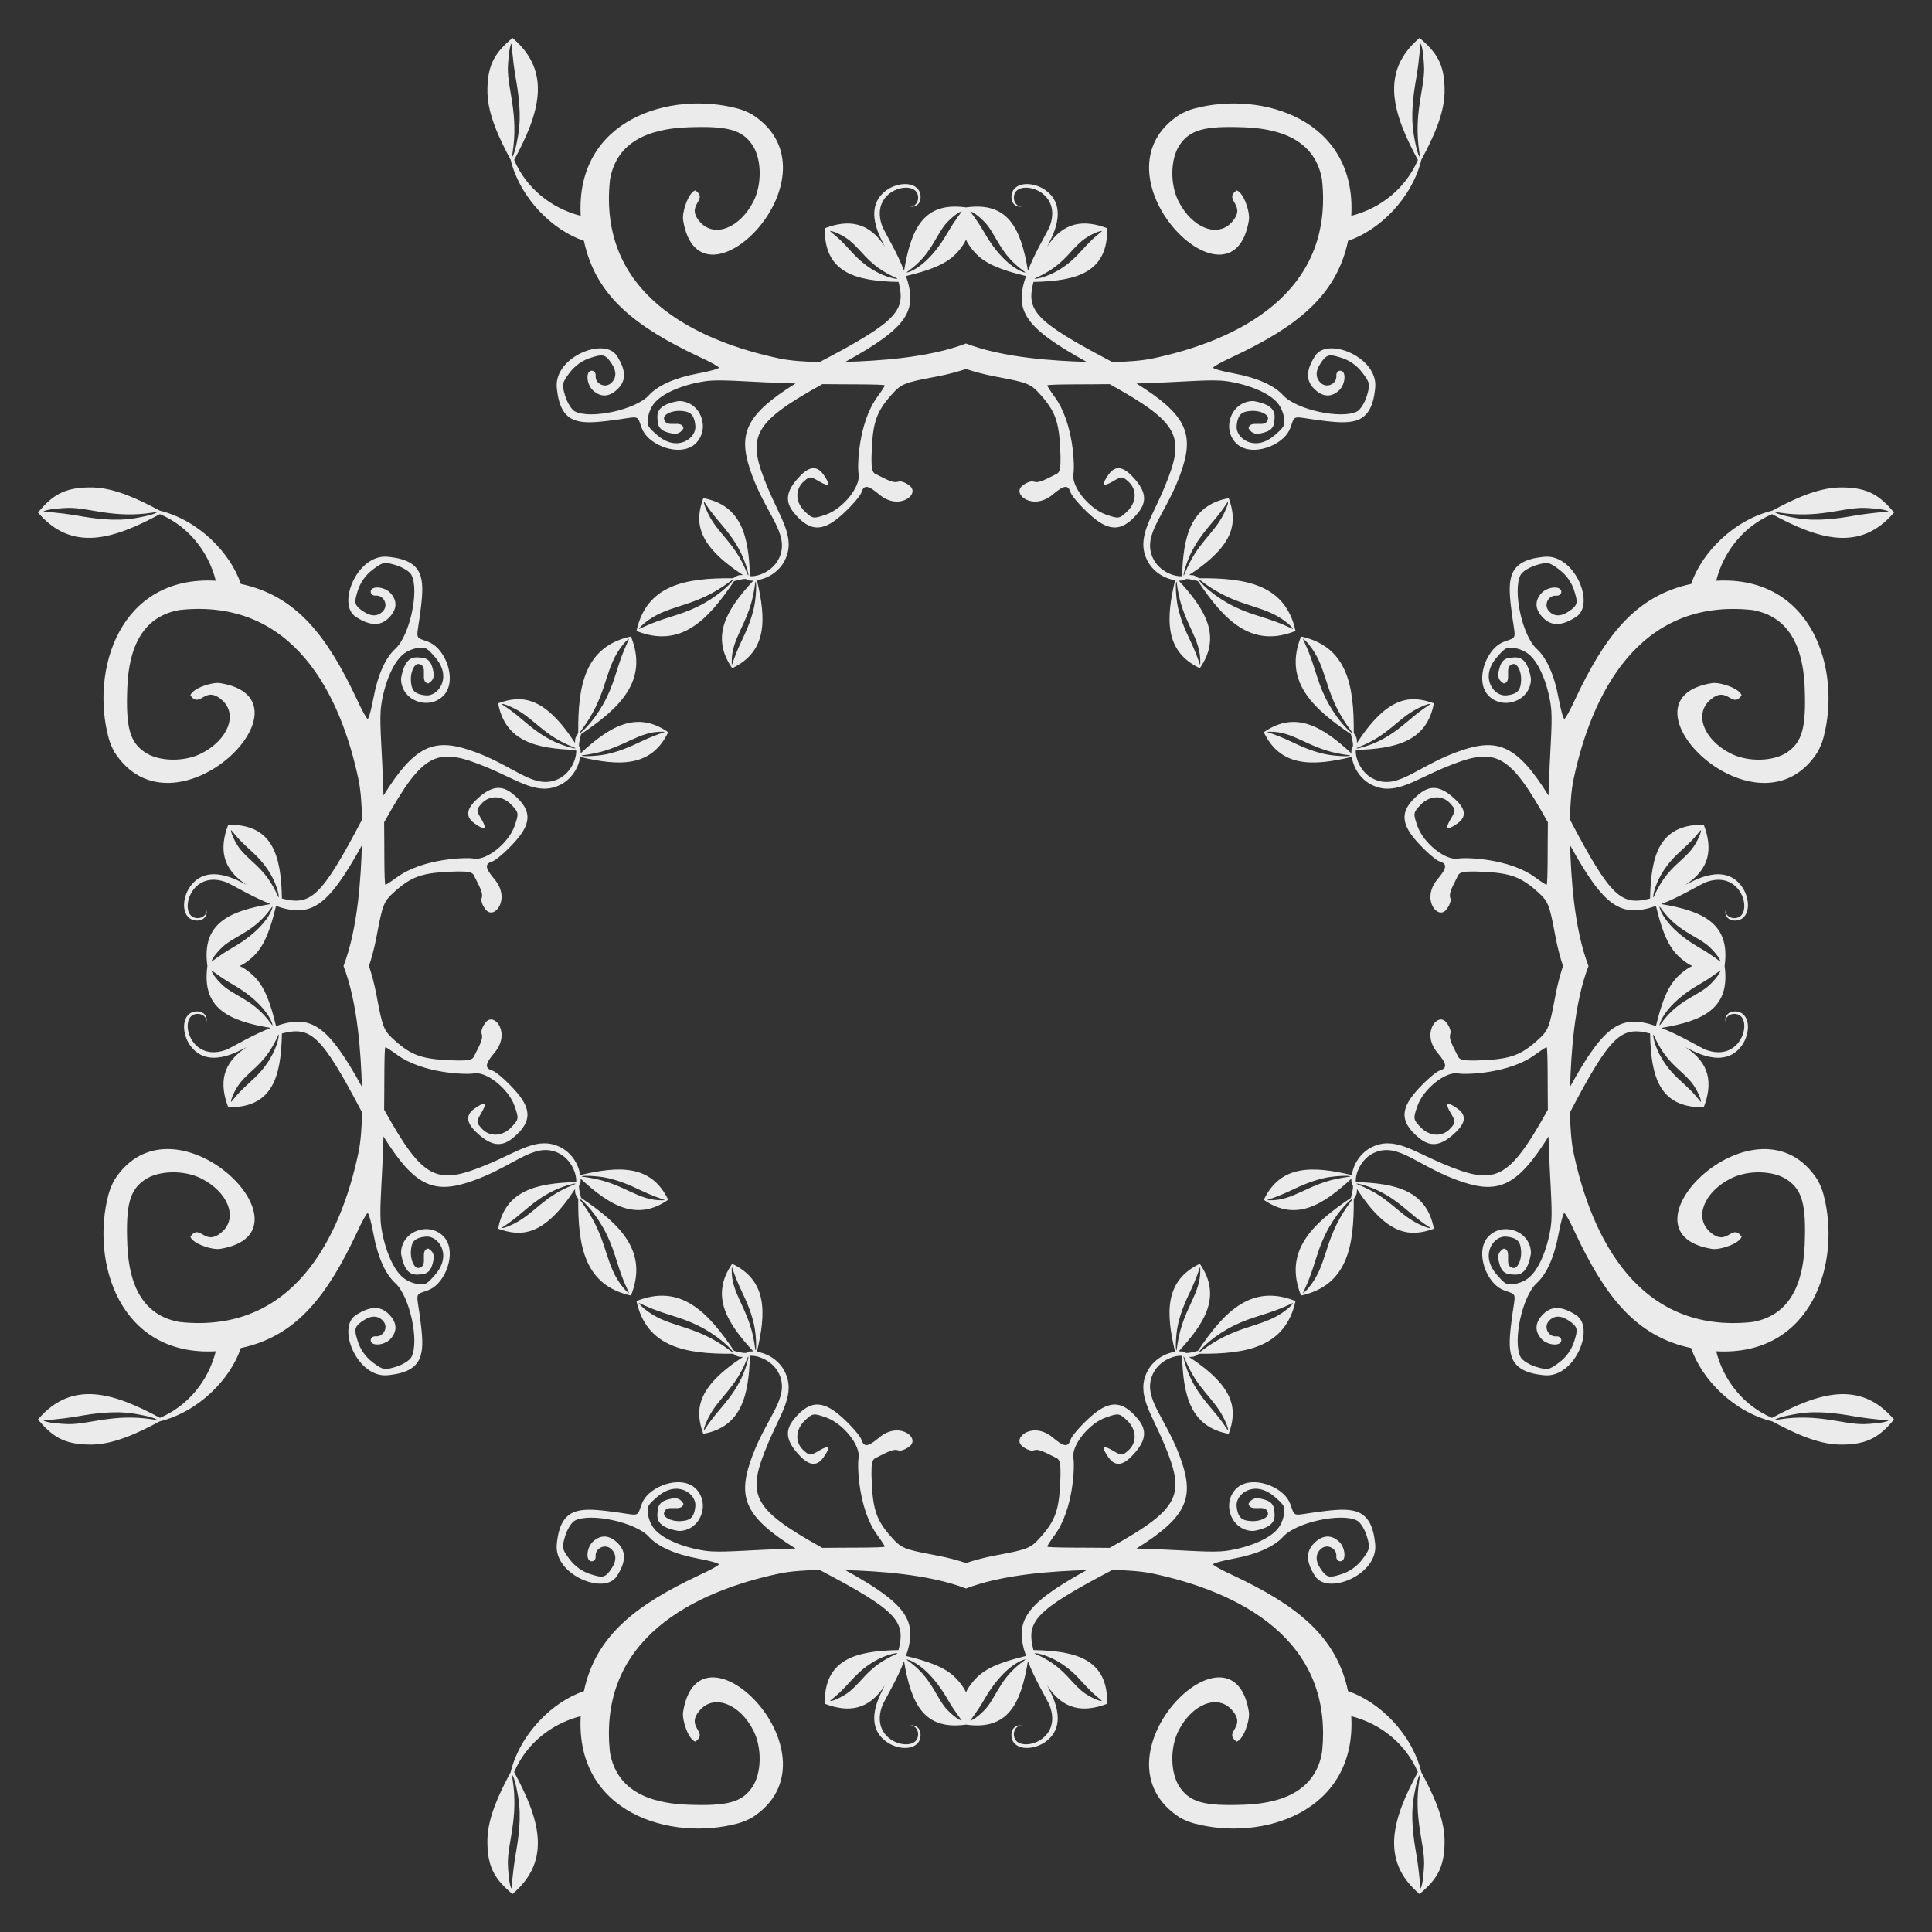 <?xml version="1.0" encoding="utf-8"?>

<!DOCTYPE svg PUBLIC "-//W3C//DTD SVG 1.1//EN" "http://www.w3.org/Graphics/SVG/1.1/DTD/svg11.dtd">
<svg version="1.1" id="Layer_1" xmlns="http://www.w3.org/2000/svg" xmlns:xlink="http://www.w3.org/1999/xlink" x="0px" y="0px"
	 viewBox="0 0 1665.385 1665.385" enable-background="new 0 0 1665.385 1665.385" xml:space="preserve">
<rect x="0" y="0" width="1665.385" height="1665.385" fill="#333333" stroke="none"/>
<path fill="#ebebeb" id="path831" d="M1227.605,58.888c0.241,18.084-9.332,39.588-4.068,72.707c0.62,3.893,0.614,4.332-0.031,3.283h0.005
	c-2.191-3.581-4.144-14.654-4.827-18.692c-2.995-17.68-0.126-35.844,2.181-49.204c2.774-16.083,3.472-29.579,3.472-29.579
	C1226.653,39.644,1227.55,54.878,1227.605,58.888L1227.605,58.888z M58.888,437.779c18.084-0.241,39.588,9.332,72.707,4.068
	c3.893-0.62,4.332-0.614,3.283,0.031v-0.005c-3.581,2.191-14.654,4.144-18.692,4.827c-17.68,2.995-35.844,0.126-49.204-2.181
	c-16.083-2.774-29.579-3.472-29.579-3.472C39.644,438.731,54.878,437.834,58.888,437.779L58.888,437.779z M437.779,1606.496
	c-0.241-18.084,9.332-39.588,4.068-72.707c-0.62-3.893-0.614-4.332,0.031-3.283h-0.005c2.191,3.581,4.144,14.654,4.827,18.692
	c2.995,17.68,0.126,35.844-2.181,49.204c-2.774,16.083-3.472,29.579-3.472,29.579
	C438.731,1625.741,437.834,1610.507,437.779,1606.496L437.779,1606.496z M1606.496,1227.605
	c-18.084,0.241-39.588-9.332-72.707-4.068c-3.893,0.62-4.332,0.614-3.283-0.031v0.005c3.581-2.191,14.654-4.144,18.692-4.827
	c17.68-2.995,35.844-0.126,49.204,2.181c16.083,2.774,29.579,3.472,29.579,3.472
	C1625.741,1226.653,1610.507,1227.55,1606.496,1227.605L1606.496,1227.605z M1606.496,437.779
	c4.011,0.056,19.245,0.953,21.485,3.268c0,0-13.497,0.698-29.579,3.472c-13.36,2.307-31.524,5.176-49.204,2.181
	c-4.038-0.683-15.111-2.636-18.692-4.827v0.005c-1.049-0.645-0.61-0.651,3.283-0.031
	C1566.908,447.111,1588.412,437.539,1606.496,437.779L1606.496,437.779z M437.779,58.888c0.056-4.011,0.953-19.245,3.268-21.485
	c0,0,0.698,13.497,3.472,29.579c2.307,13.36,5.176,31.524,2.181,49.204c-0.683,4.038-2.636,15.111-4.827,18.692h0.005
	c-0.645,1.049-0.651,0.61-0.031-3.283C447.111,98.476,437.539,76.972,437.779,58.888L437.779,58.888z M58.888,1227.606
	c-4.011-0.056-19.245-0.953-21.485-3.268c0,0,13.497-0.698,29.579-3.472c13.36-2.307,31.524-5.176,49.204-2.181
	c4.038,0.683,15.111,2.636,18.692,4.827v-0.005c1.049,0.645,0.61,0.651-3.283,0.031
	C98.476,1218.274,76.972,1227.846,58.888,1227.606L58.888,1227.606z M1227.606,1606.496c-0.056,4.011-0.953,19.245-3.268,21.485
	c0,0-0.698-13.497-3.472-29.579c-2.307-13.36-5.176-31.524-2.181-49.204c0.683-4.038,2.636-15.111,4.827-18.692h-0.005
	c0.645-1.049,0.651-0.61,0.031,3.283C1218.274,1566.908,1227.846,1588.412,1227.606,1606.496L1227.606,1606.496z M1114.664,542.058
	c0.061,0.253-0.061,0.206-3.515-1.407c-17.833-8.354-30.815-9.761-46.948-17.643c-17.152-8.371-28.918-19.862-30.681-23.05
	c-1.18-2.134,2.143,1.603,12.115,7.794c26.361,16.367,45.529,14.094,64.149,29.316
	C1111.719,538.65,1114.527,541.519,1114.664,542.058z M542.058,550.721c0.253-0.061,0.206,0.061-1.407,3.515
	c-8.354,17.833-9.761,30.815-17.643,46.948c-8.371,17.152-19.862,28.918-23.05,30.681c-2.134,1.18,1.603-2.143,7.794-12.115
	c16.367-26.361,14.094-45.529,29.316-64.149C538.65,553.665,541.519,550.858,542.058,550.721z M550.721,1123.326
	c-0.061-0.253,0.061-0.206,3.515,1.407c17.833,8.354,30.815,9.761,46.948,17.643c17.152,8.371,28.918,19.862,30.681,23.05
	c1.18,2.134-2.143-1.603-12.115-7.794c-26.361-16.367-45.529-14.094-64.149-29.316
	C553.665,1126.735,550.858,1123.866,550.721,1123.326z M1123.326,1114.664c-0.253,0.061-0.206-0.061,1.407-3.515
	c8.354-17.833,9.761-30.815,17.643-46.948c8.371-17.152,19.862-28.918,23.05-30.681c2.134-1.18-1.603,2.143-7.794,12.115
	c-16.367,26.361-14.094,45.529-29.316,64.149C1126.735,1111.719,1123.866,1114.527,1123.326,1114.664z M1128.317,555.601
	c15.221,18.62,12.948,37.788,29.316,64.149c6.191,9.973,9.928,13.296,7.794,12.115c-3.188-1.763-14.679-13.528-23.05-30.681
	c-7.882-16.134-9.289-29.115-17.643-46.948c-1.613-3.454-1.66-3.576-1.407-3.515
	C1123.866,550.858,1126.735,553.665,1128.317,555.601z M555.601,537.068c18.62-15.221,37.788-12.948,64.149-29.316
	c9.973-6.191,13.296-9.928,12.115-7.794c-1.763,3.188-13.528,14.679-30.681,23.05c-16.134,7.882-29.115,9.289-46.948,17.643
	c-3.454,1.613-3.576,1.66-3.515,1.407C550.858,541.519,553.665,538.65,555.601,537.068z M537.068,1109.784
	c-15.221-18.62-12.948-37.788-29.316-64.149c-6.191-9.973-9.928-13.296-7.794-12.115c3.188,1.763,14.679,13.528,23.05,30.681
	c7.882,16.134,9.289,29.115,17.643,46.948c1.613,3.454,1.66,3.576,1.407,3.515C541.519,1114.527,538.65,1111.719,537.068,1109.784z
	 M1109.784,1128.317c-18.62,15.221-37.788,12.948-64.149,29.316c-9.973,6.191-13.296,9.928-12.115,7.794
	c1.763-3.188,13.528-14.679,30.681-23.05c16.134-7.882,29.115-9.289,46.948-17.643c3.454-1.613,3.576-1.66,3.515-1.407
	C1114.527,1123.866,1111.719,1126.735,1109.784,1128.317z M1058.567,432.447c0.508,1.891-3.155,9.481-4.042,11.214
	c-8.784,17.193-22.791,24.543-32.952,50.015c-3.238,8.128-0.217-6.126,4.801-16.415c9.309-19.102,19.874-26.356,30.375-42.348
	C1058.445,432.335,1058.514,432.25,1058.567,432.447L1058.567,432.447z M432.447,606.818c1.891-0.508,9.481,3.155,11.214,4.042
	c17.193,8.784,24.543,22.791,50.015,32.952c8.128,3.238-6.126,0.217-16.415-4.801c-19.102-9.309-26.356-19.874-42.348-30.375
	C432.335,606.939,432.25,606.871,432.447,606.818L432.447,606.818z M606.818,1232.938c-0.508-1.891,3.155-9.481,4.042-11.214
	c8.784-17.193,22.791-24.543,32.952-50.015c3.238-8.128,0.217,6.126-4.801,16.415c-9.309,19.102-19.874,26.356-30.375,42.348
	C606.939,1233.05,606.871,1233.134,606.818,1232.938L606.818,1232.938z M1232.938,1058.567c-1.891,0.508-9.481-3.155-11.214-4.042
	c-17.193-8.784-24.543-22.791-50.015-32.952c-8.128-3.238,6.126-0.217,16.415,4.801c19.102,9.309,26.356,19.874,42.348,30.375
	C1233.05,1058.445,1233.134,1058.514,1232.938,1058.567L1232.938,1058.567z M1232.938,606.818c0.197,0.053,0.112,0.122-2.466,1.818
	c-15.992,10.501-23.246,21.066-42.348,30.375c-10.289,5.017-24.543,8.039-16.415,4.801c25.473-10.161,32.822-24.168,50.015-32.952
	C1223.457,609.973,1231.047,606.31,1232.938,606.818L1232.938,606.818z M606.818,432.447c0.053-0.197,0.122-0.112,1.818,2.466
	c10.501,15.992,21.066,23.246,30.375,42.348c5.017,10.289,8.039,24.543,4.801,16.415c-10.161-25.473-24.168-32.822-32.952-50.015
	C609.973,441.927,606.31,434.338,606.818,432.447L606.818,432.447z M432.447,1058.567c-0.197-0.053-0.112-0.121,2.466-1.818
	c15.992-10.501,23.246-21.066,42.348-30.375c10.289-5.017,24.543-8.039,16.415-4.801c-25.473,10.161-32.822,24.168-50.015,32.952
	C441.927,1055.411,434.338,1059.075,432.447,1058.567L432.447,1058.567z M1058.567,1232.938c-0.053,0.197-0.121,0.112-1.818-2.466
	c-10.501-15.992-21.066-23.246-30.375-42.348c-5.017-10.289-8.039-24.543-4.801-16.415c10.161,25.473,24.168,32.822,32.952,50.015
	C1055.411,1223.457,1059.075,1231.047,1058.567,1232.938L1058.567,1232.938z M1034.642,570.689
	c-0.112,6.081,0.084-0.056-8.743-18.739c-2.587-5.474-10.002-20.288-11.641-35.545c-0.33-3.067-1.193-11.59-0.343-14.645
	c0.513-1.85,0.269,2.086,2.261,11.435C1021.614,538.811,1034.935,550.839,1034.642,570.689L1034.642,570.689z M570.689,630.742
	c6.081,0.112-0.056-0.084-18.739,8.743c-5.474,2.587-20.288,10.002-35.545,11.641c-3.067,0.33-11.59,1.193-14.645,0.343
	c-1.85-0.513,2.086-0.269,11.435-2.261C538.811,643.77,550.839,630.449,570.689,630.742L570.689,630.742z M630.742,1094.696
	c0.112-6.081-0.084,0.057,8.743,18.739c2.587,5.474,10.002,20.288,11.641,35.545c0.33,3.067,1.193,11.59,0.343,14.645
	c-0.513,1.85-0.269-2.086-2.261-11.435C643.77,1126.574,630.449,1114.545,630.742,1094.696L630.742,1094.696z M1094.696,1034.642
	c-6.081-0.112,0.057,0.084,18.739-8.743c5.474-2.587,20.288-10.002,35.545-11.641c3.067-0.33,11.59-1.193,14.645-0.343
	c1.85,0.513-2.086,0.269-11.435,2.261C1126.574,1021.614,1114.545,1034.935,1094.696,1034.642L1094.696,1034.642z M1094.696,630.743
	c19.849-0.293,31.878,13.027,57.493,18.465c9.349,1.992,13.285,1.747,11.435,2.261c-3.055,0.85-11.577-0.013-14.645-0.343
	c-15.257-1.638-30.071-9.053-35.545-11.641C1094.752,630.659,1088.614,630.855,1094.696,630.743L1094.696,630.743z M630.743,570.689
	c-0.293-19.849,13.027-31.878,18.465-57.493c1.992-9.349,1.747-13.285,2.261-11.435c0.85,3.055-0.013,11.577-0.343,14.645
	c-1.638,15.257-9.053,30.071-11.641,35.545C630.659,570.632,630.855,576.77,630.743,570.689L630.743,570.689z M570.689,1034.642
	c-19.849,0.293-31.878-13.027-57.493-18.465c-9.349-1.992-13.285-1.747-11.435-2.261c3.055-0.85,11.577,0.013,14.645,0.343
	c15.257,1.638,30.071,9.053,35.545,11.641C570.632,1034.726,576.77,1034.53,570.689,1034.642L570.689,1034.642z M1034.642,1094.696
	c0.293,19.849-13.027,31.878-18.465,57.493c-1.992,9.349-1.747,13.285-2.261,11.435c-0.85-3.055,0.013-11.577,0.343-14.645
	c1.638-15.257,9.053-30.071,11.641-35.545C1034.726,1094.752,1034.53,1088.614,1034.642,1094.696L1034.642,1094.696z
	 M949.741,199.412c0,0-5.668,4.623-8.195,7.035c-7.179,6.883-10.565,11.598-16.911,17.401
	c-13.801,12.579-28.308,16.442-32.309,16.442c-1.988-0.131,1.884-0.842,9.723-5.402c15.903-9.225,20.618-18.925,30.554-27.234
	c6.758-5.64,17.452-9.648,17.14-8.242L949.741,199.412z M199.412,715.644c0,0,4.623,5.668,7.035,8.194
	c6.883,7.179,11.598,10.565,17.401,16.911c12.579,13.801,16.442,28.308,16.442,32.309c-0.131,1.988-0.842-1.884-5.402-9.723
	c-9.225-15.903-18.925-20.618-27.234-30.554c-5.64-6.758-9.648-17.452-8.242-17.14L199.412,715.644z M715.644,1465.972
	c0,0,5.668-4.623,8.194-7.035c7.179-6.883,10.565-11.598,16.911-17.401c13.801-12.579,28.308-16.442,32.309-16.442
	c1.988,0.131-1.884,0.842-9.723,5.401c-15.903,9.225-20.618,18.925-30.554,27.234c-6.758,5.64-17.452,9.648-17.14,8.242
	L715.644,1465.972z M1465.972,949.741c0,0-4.623-5.668-7.035-8.195c-6.883-7.179-11.598-10.565-17.401-16.911
	c-12.579-13.801-16.442-28.308-16.442-32.309c0.131-1.988,0.842,1.884,5.401,9.723c9.225,15.903,18.925,20.618,27.234,30.554
	c5.64,6.758,9.648,17.452,8.242,17.14L1465.972,949.741z M1465.972,715.641c1.406-0.312-2.602,10.382-8.242,17.14
	c-8.309,9.937-18.009,14.652-27.234,30.554c-4.559,7.839-5.27,11.711-5.401,9.723c0-4.001,3.862-18.508,16.442-32.309
	c5.803-6.346,10.518-9.732,17.401-16.911c2.412-2.526,7.035-8.194,7.035-8.194L1465.972,715.641z M715.641,199.412
	c-0.312-1.406,10.382,2.602,17.14,8.242c9.937,8.309,14.652,18.009,30.554,27.234c7.839,4.559,11.711,5.27,9.723,5.402
	c-4.001,0-18.508-3.862-32.309-16.442c-6.346-5.803-9.732-10.518-16.911-17.401c-2.526-2.412-8.194-7.035-8.194-7.035
	L715.641,199.412z M199.412,949.743c-1.406,0.312,2.602-10.382,8.242-17.14c8.309-9.937,18.009-14.652,27.234-30.554
	c4.559-7.839,5.27-11.711,5.402-9.723c0,4.001-3.862,18.508-16.442,32.309c-5.803,6.346-10.518,9.732-17.401,16.911
	c-2.412,2.526-7.035,8.195-7.035,8.195L199.412,949.743z M949.743,1465.972c0.312,1.406-10.382-2.602-17.14-8.242
	c-9.937-8.309-14.652-18.009-30.554-27.234c-7.839-4.559-11.711-5.27-9.723-5.401c4.001,0,18.508,3.862,32.309,16.442
	c6.346,5.803,9.732,10.518,16.911,17.401c2.526,2.412,8.195,7.035,8.195,7.035L949.743,1465.972z M883.858,234.804
	c0.436,0.785-17.553-3.206-35.454-34.433c-5.91-10.305-12.026-17.975-12.026-17.975c2.611-0.261,11.277,7.244,14.819,11.857
	c8.348,10.896,12.341,25.687,30.575,38.891c1.31,0.948,1.948,1.439,2.087,1.66L883.858,234.804z M234.804,781.527
	c0.785-0.436-3.206,17.553-34.433,35.454c-10.305,5.91-17.975,12.026-17.975,12.026c-0.261-2.611,7.244-11.277,11.857-14.819
	c10.896-8.348,25.687-12.341,38.891-30.575c0.948-1.31,1.439-1.948,1.66-2.087L234.804,781.527z M781.527,1430.581
	c-0.436-0.785,17.553,3.206,35.454,34.433c5.91,10.305,12.026,17.975,12.026,17.975c-2.611,0.261-11.277-7.244-14.819-11.857
	c-8.348-10.896-12.341-25.687-30.575-38.891c-1.31-0.948-1.948-1.439-2.087-1.66H781.527z M1430.581,883.858
	c-0.785,0.436,3.206-17.553,34.433-35.454c10.305-5.91,17.975-12.026,17.975-12.026c0.261,2.611-7.244,11.277-11.857,14.819
	c-10.896,8.348-25.687,12.341-38.891,30.575c-0.948,1.31-1.439,1.948-1.66,2.087V883.858z M1430.581,781.525
	c0.221,0.138,0.713,0.777,1.66,2.087c13.204,18.234,27.995,22.228,38.891,30.575c4.613,3.542,12.118,12.207,11.857,14.819
	c0,0-7.67-6.116-17.975-12.026c-31.227-17.901-35.218-35.89-34.433-35.454V781.525z M781.525,234.804
	c0.138-0.221,0.777-0.712,2.087-1.66c18.234-13.204,22.228-27.995,30.575-38.891c3.542-4.613,12.207-12.118,14.819-11.857
	c0,0-6.116,7.67-12.026,17.975c-17.901,31.227-35.89,35.218-35.454,34.433L781.525,234.804z M234.804,883.859
	c-0.221-0.138-0.712-0.777-1.66-2.087c-13.204-18.234-27.995-22.228-38.891-30.575c-4.613-3.542-12.118-12.207-11.857-14.819
	c0,0,7.67,6.116,17.975,12.026c31.227,17.901,35.218,35.89,34.433,35.454L234.804,883.859z M883.859,1430.581
	c-0.138,0.221-0.777,0.713-2.087,1.66c-18.234,13.204-22.228,27.995-30.575,38.891c-3.542,4.613-12.207,12.118-14.819,11.857
	c0,0,6.116-7.67,12.026-17.975c17.901-31.227,35.89-35.218,35.454-34.433H883.859z M832.692,206.625
	c1.405,3.056,3.404,6.056,6.066,9.233v0.005c7.83,9.344,18.11,15.426,45.647,22.086c-10.218,30.064-1.486,44.282,52.329,74.014
	c-27.639-0.84-71.87-3.416-104.042-15.866c-32.172,12.45-76.403,15.026-104.042,15.866c53.815-29.732,62.547-43.949,52.329-74.014
	c27.537-6.659,37.817-12.741,45.647-22.086v-0.005C829.288,212.681,831.287,209.681,832.692,206.625z M206.625,832.692
	c3.056-1.405,6.056-3.404,9.233-6.066h0.005c9.344-7.83,15.426-18.11,22.086-45.647c30.064,10.218,44.282,1.486,74.014-52.329
	c-0.84,27.639-3.416,71.87-15.866,104.042c12.45,32.172,15.026,76.403,15.866,104.042c-29.732-53.815-43.949-62.547-74.014-52.329
	c-6.659-27.537-12.741-37.817-22.086-45.647h-0.005C212.681,836.097,209.681,834.098,206.625,832.692z M832.692,1458.76
	c-1.405-3.056-3.404-6.056-6.066-9.233v-0.005c-7.83-9.344-18.11-15.426-45.647-22.086c10.218-30.064,1.486-44.282-52.329-74.014
	c27.639,0.84,71.87,3.417,104.042,15.866c32.172-12.45,76.403-15.026,104.042-15.866c-53.815,29.732-62.547,43.95-52.329,74.014
	c-27.537,6.659-37.817,12.741-45.647,22.086v0.005C836.097,1452.704,834.098,1455.704,832.692,1458.76z M1458.76,832.692
	c-3.056,1.405-6.056,3.404-9.233,6.066h-0.005c-9.344,7.83-15.426,18.11-22.086,45.647c-30.064-10.218-44.282-1.486-74.014,52.329
	c0.84-27.639,3.417-71.87,15.866-104.042c-12.45-32.172-15.026-76.403-15.866-104.042c29.732,53.815,43.95,62.547,74.014,52.329
	c6.659,27.537,12.741,37.817,22.086,45.647h0.005C1452.704,829.288,1455.704,831.287,1458.76,832.692z M832.692,318.073
	c7.752,2.555,16.134,4.794,25.57,6.559c27.942,5.226,30.118,6.099,38.717,15.741c12.483,13.997,15.805,23.092,16.921,46.284
	c0.565,11.748,0.343,17.303-1.154,19.988v0.005c-0.498,0.891-1.137,1.467-1.934,1.85c-7.966,3.829-15.11,8.42-19.53,6.724
	c-2.822-1.083-7.582,1.377-10.292,3.715h-0.005c-8.544,7.372,9.555,21.559,26.471,7.325c9.697-8.16,13.22-8.674,15.409-1.776
	c0.892,2.812,7.602,10.704,14.908,17.538c15.961,14.93,28.118,18.798,43.465-0.29v-0.005c7.566-9.413,6.463-17.94-3.251-29.005
	c-7.919-9.019-15.59-13.409-22.502-3.541c-6.351,9.067-5.077,11.015,3.784,5.781c7.642-4.514,8.222-4.504,13.491,0.264
	c7.562,6.843,6.997,17.996-1.333,25.822c-6.567,6.169-7.285,6.267-18.096,2.493c-14.81-5.171-30.176-24.496-28.025-35.25
	c1.102-5.512,0.471-43.536-16.273-66.31c-3.473-4.724-6.313-9.112-6.313-9.754c0-1.204,37.608-0.833,53.81-1.101
	c61.937,34.346,65.365,45.744,46.838,89.923c-11.169,26.634-24.153,42.868-14.38,62.136c4.609,9.081,13.801,15.348,23.951,16.948
	c-7.976,33.326-9.18,61.323,21.295,75.853c19.389-27.883,4.052-51.384-18.218-75.526c8.865,0.506,0.833-3.707,16.589,0.443
	c22.791,34.028,46.316,58.096,84.148,42.964c-8.759-39.848-42.313-45.803-83.278-45.431c-4.131-2.809-4.967-2.74-8.546-2.74
	c40.497-26.487,41.57-45.94,34.227-66.31c-33.296,6.14-39.196,33.581-40.219,67.258c-6.704,0.672-19.921-4.13-25.221-15.746
	c-9.727-21.32,12.673-38.245,25.232-76.475c10.071-30.657,3.547-47.201-39.318-73.861c40.658-1.246,58.087-3.276,72.47-2.477
	c13.846,0.768,41.027,7.973,50.068,20.447c4.247,5.861,5.554,13.769,4.732,17.021c0,2.952-6.69,8.401-8.927,10.244
	c-16.97,13.988-33.03,1.736-32-8.727c1.037-11.181,5.785-12.233,11.636-12.806c9.04-0.885,17.583,3.677,14.968,7.92
	c-1.989,6.954-14.921-0.683-16.358,6.909c0.673,1.207,1.416,2.139,2.213,2.851v0.005c2.288,2.041,5.073,2.292,8.031,1.639
	c6.813-1.503,10.48-3.027,11.926-8.885c0-5.493,4.351-15.259-17.975-19.024c-18.695,0-27.419,22.893-15.356,35.903
	c11.368,12.254,36.363,4.414,44.898-8.258v-0.005c0.935-1.389,1.706-2.859,2.277-4.406v-0.005c4.716-12.761,0.544-9.431,30.27-5.992
	c24.126,2.792,39.408,2.173,42.738-26.765c0-0.785,0.379-2.36,0.279-5.112c-0.869-24.215-41.416-40.454-51.855-24.315
	c-7.704,11.911-8.163,20.668-1.454,27.809c7.214,7.679,14.945,8.429,21.906,2.129c5.812-5.26,6.634-17.121,1.186-17.121
	c-2.061,0-3.579,1.956-3.373,4.348c0.577,6.703-7.683,10.956-12.89,6.635c-4.967-4.122-5.372-9.98-1.265-16.484
	c6.065-9.61,8.659-8.578,18.154-5.733c7.108,2.13,13.657,6.704,18.286,12.774c6.691,8.773,6.98,10.227,4.021,20.104
	c-1.755,5.856-5.492,11.882-8.311,13.391c-13.303,7.119-52.56-1.367-63.796-13.791c-7.771-8.593-22.713-15.232-42.49-18.876
	c-9.851-1.815-17.912-4.051-17.912-4.969c0-0.919,7.589-5.115,16.863-9.327c53.734-25.311,89.243-51.64,99.446-100.015
	c27.153-9.125,55.091-36.792,63.19-69.914c10.214-18.981,19.515-39.009,19.993-57.815c0.031-1.219,0.031-2.441,0.01-3.662l0.003,0
	c-0.416-21.493-7.112-31.251-21.569-43.518c-34.557,29.323-22.974,65.303-1.46,105.19c-10.388,24.156-31.607,41.535-57.393,48.145
	c4.638-83.291-77.467-108.173-135.642-92.374h-0.005c-4.057,1.102-7.602,2.628-11.804,4.79
	c-80.823,51.441,45.12,178.414,59.18,91.325c1.134-7.026-4.569-23.98-10.566-25.674c-12.099,8.678,9.846,12.284-4.527,27.793
	c-12.333,13.127-33.918,4.463-45.515-18.27c-7.517-14.734-7.114-36.713,0.89-48.608c8.876-13.19,21.455-16.633,55.886-15.288
	c23.63,0.979,60.351,6.972,66.879,45.146c10.549,98.189-73.11,138.804-146.473,154.231c-8.894,1.813-20.868,2.738-34.227,3.004
	c-67.736-35.548-74.277-44.469-68.043-69.087c37.862-0.68,64.111-8.395,63.617-46.269c-20.448-7.816-38.124-5.549-51.849,15.915
	c2.823-6.031,20.212-33.781-1.888-49.056h-0.005c-7.558-5.224-19.628-7.224-25.759-1.481h-0.005
	c-4.34,4.065-3.886,11.569-0.348,14.392c2.314,1.846,5.852,1.955,6.751,1.66c-4.749,0.439-8.835-4.787-6.909-10.792
	c4.262-13.244,42.674-2.781,30.059,28.615c-4.193,8.407-12.62,22.279-18.434,37.368c-6.09-36.504-16.962-59.692-53.379-54.605
	c-36.417-5.087-47.289,18.101-53.379,54.605c-5.814-15.089-14.241-28.961-18.434-37.368c-12.615-31.396,25.797-41.859,30.059-28.615
	c1.925,6.005-2.16,11.231-6.909,10.792c0.899,0.295,4.437,0.186,6.751-1.66c3.537-2.822,3.992-10.326-0.348-14.392h-0.005
	c-6.13-5.743-18.2-3.743-25.759,1.481h-0.005c-22.1,15.276-4.712,43.025-1.888,49.056c-13.725-21.464-31.401-23.731-51.849-15.915
	c-0.494,37.874,25.755,45.589,63.617,46.269c6.234,24.617-0.307,33.539-68.043,69.087c-13.359-0.266-25.333-1.191-34.227-3.004
	c-73.364-15.426-157.023-56.042-146.473-154.231c6.528-38.174,43.249-44.167,66.879-45.146c34.431-1.346,47.01,2.098,55.886,15.288
	c8.004,11.896,8.407,33.875,0.89,48.608c-11.597,22.733-33.183,31.398-45.515,18.27c-14.373-15.508,7.572-19.115-4.527-27.793
	c-5.997,1.694-11.7,18.648-10.566,25.674c14.059,87.089,140.003-39.885,59.18-91.325c-4.202-2.163-7.747-3.688-11.804-4.79h-0.005
	c-58.175-15.799-140.279,9.083-135.642,92.374c-25.786-6.61-47.006-23.989-57.393-48.145c21.514-39.887,33.098-75.867-1.46-105.19
	c-14.457,12.267-21.154,22.025-21.569,43.518l0.003,0c-0.02,1.221-0.02,2.444,0.01,3.662c0.478,18.806,9.779,38.834,19.993,57.815
	c8.099,33.122,36.037,60.789,63.19,69.914c10.203,48.375,45.712,74.704,99.446,100.015c9.275,4.213,16.863,8.409,16.863,9.327
	c0,0.919-8.061,3.154-17.912,4.969c-19.778,3.644-34.719,10.283-42.49,18.876c-11.236,12.424-50.493,20.91-63.796,13.791
	c-2.818-1.508-6.556-7.534-8.31-13.391c-2.959-9.877-2.67-11.332,4.021-20.104c4.63-6.07,11.178-10.644,18.286-12.774
	c9.495-2.845,12.089-3.876,18.154,5.733c4.107,6.504,3.702,12.361-1.265,16.484c-5.207,4.321-13.467,0.069-12.89-6.635
	c0.206-2.392-1.312-4.348-3.373-4.348c-5.448,0-4.627,11.861,1.186,17.121c6.961,6.3,14.693,5.55,21.906-2.129
	c6.708-7.141,6.25-15.897-1.454-27.809c-10.439-16.139-50.986,0.1-51.855,24.315c-0.1,2.751,0.279,4.327,0.279,5.112
	c3.33,28.938,18.612,29.557,42.738,26.765c29.725-3.439,25.554-6.769,30.27,5.992v0.005c0.571,1.546,1.342,3.017,2.277,4.406v0.005
	c8.535,12.672,33.53,20.511,44.898,8.258c12.063-13.01,3.339-35.903-15.356-35.903c-22.325,3.764-17.975,13.531-17.975,19.024
	c1.446,5.858,5.113,7.382,11.926,8.885c2.958,0.653,5.743,0.402,8.031-1.639v-0.005c0.797-0.712,1.54-1.644,2.213-2.851
	c-1.436-7.592-14.369,0.045-16.357-6.909c-2.615-4.243,5.927-8.805,14.968-7.92c5.851,0.573,10.598,1.625,11.636,12.806
	c1.03,10.463-15.03,22.715-32,8.727c-2.237-1.844-8.927-7.293-8.927-10.244c-0.822-3.252,0.485-11.16,4.732-17.021
	c9.042-12.474,36.222-19.679,50.068-20.447c14.382-0.799,31.812,1.23,72.47,2.477c-42.865,26.66-49.389,43.204-39.318,73.861
	c12.559,38.23,34.959,55.155,25.232,76.475c-5.3,11.616-18.517,16.418-25.221,15.746c-1.023-33.677-6.923-61.118-40.219-67.258
	c-7.343,20.37-6.27,39.822,34.227,66.31c-3.58,0-4.415-0.068-8.546,2.74c-40.965-0.373-74.519,5.582-83.278,45.431
	c37.832,15.131,61.356-8.937,84.148-42.964c15.756-4.15,7.724,0.063,16.589-0.443c-22.27,24.142-37.607,47.644-18.218,75.526
	c30.475-14.53,29.271-42.528,21.295-75.853c10.15-1.599,19.342-7.867,23.951-16.948c9.774-19.268-3.211-35.502-14.38-62.136
	c-18.527-44.179-15.1-55.577,46.838-89.923c16.202,0.268,53.81-0.103,53.81,1.101c0,0.642-2.84,5.031-6.313,9.754
	c-16.744,22.773-17.376,60.798-16.273,66.31c2.151,10.754-13.215,30.079-28.025,35.25c-10.811,3.775-11.53,3.676-18.096-2.493
	c-8.331-7.826-8.895-18.979-1.333-25.822c5.269-4.768,5.849-4.777,13.491-0.264c8.86,5.234,10.134,3.286,3.784-5.781
	c-6.912-9.868-14.583-5.477-22.502,3.541c-9.714,11.065-10.817,19.592-3.251,29.005v0.005c15.347,19.088,27.504,15.22,43.465,0.29
	c7.306-6.834,14.016-14.726,14.908-17.538c2.189-6.898,5.712-6.384,15.409,1.776c16.916,14.234,35.014,0.047,26.471-7.325h-0.005
	c-2.71-2.338-7.47-4.798-10.292-3.715c-4.42,1.696-11.564-2.895-19.53-6.724c-0.797-0.383-1.436-0.959-1.934-1.85v-0.005
	c-1.497-2.685-1.719-8.24-1.154-19.988c1.117-23.193,4.438-32.288,16.921-46.284c8.599-9.642,10.775-10.514,38.717-15.741
	C816.558,322.868,824.94,320.629,832.692,318.073z M318.073,832.692c2.555-7.752,4.794-16.134,6.559-25.57
	c5.226-27.942,6.099-30.118,15.741-38.717c13.997-12.483,23.092-15.805,46.284-16.921c11.748-0.565,17.303-0.343,19.988,1.154h0.005
	c0.891,0.498,1.467,1.137,1.85,1.934c3.829,7.966,8.42,15.11,6.724,19.53c-1.083,2.822,1.377,7.582,3.715,10.292v0.005
	c7.372,8.544,21.559-9.555,7.325-26.471c-8.16-9.697-8.674-13.22-1.776-15.409c2.812-0.892,10.704-7.602,17.538-14.908
	c14.93-15.961,18.798-28.118-0.29-43.465h-0.005c-9.413-7.566-17.94-6.463-29.005,3.251c-9.019,7.919-13.409,15.59-3.541,22.502
	c9.067,6.351,11.015,5.077,5.781-3.784c-4.514-7.642-4.504-8.222,0.264-13.491c6.843-7.561,17.996-6.997,25.822,1.333
	c6.169,6.567,6.267,7.285,2.493,18.096c-5.171,14.81-24.496,30.176-35.25,28.025c-5.512-1.102-43.536-0.471-66.31,16.273
	c-4.724,3.473-9.112,6.313-9.754,6.313c-1.204,0-0.833-37.608-1.101-53.81c34.346-61.937,45.744-65.365,89.923-46.838
	c26.634,11.169,42.868,24.153,62.136,14.38c9.081-4.609,15.348-13.801,16.948-23.951c33.326,7.976,61.323,9.18,75.853-21.295
	c-27.883-19.389-51.384-4.052-75.526,18.218c0.506-8.865-3.707-0.833,0.443-16.589c34.028-22.791,58.096-46.316,42.964-84.148
	c-39.848,8.759-45.803,42.313-45.431,83.278c-2.809,4.131-2.74,4.967-2.74,8.546c-26.487-40.497-45.94-41.57-66.31-34.227
	c6.14,33.296,33.581,39.196,67.258,40.219c0.672,6.704-4.13,19.921-15.746,25.221c-21.32,9.727-38.245-12.673-76.475-25.232
	c-30.657-10.071-47.201-3.547-73.861,39.318c-1.246-40.658-3.276-58.087-2.477-72.47c0.768-13.846,7.973-41.027,20.447-50.068
	c5.861-4.247,13.769-5.554,17.021-4.732c2.952,0,8.401,6.69,10.244,8.927c13.988,16.97,1.736,33.03-8.727,32
	c-11.181-1.037-12.233-5.785-12.806-11.636c-0.885-9.04,3.677-17.583,7.92-14.968c6.954,1.989-0.683,14.921,6.909,16.357
	c1.207-0.673,2.139-1.416,2.851-2.213h0.005c2.041-2.288,2.292-5.073,1.639-8.031c-1.503-6.813-3.027-10.48-8.885-11.926
	c-5.493,0-15.259-4.351-19.024,17.975c0,18.695,22.893,27.419,35.903,15.356c12.254-11.368,4.414-36.363-8.258-44.898h-0.005
	c-1.389-0.935-2.859-1.706-4.406-2.277h-0.005c-12.761-4.716-9.431-0.544-5.992-30.27c2.792-24.126,2.173-39.408-26.765-42.738
	c-0.785,0-2.36-0.379-5.112-0.279c-24.215,0.869-40.454,41.416-24.315,51.855c11.911,7.704,20.668,8.163,27.809,1.454
	c7.679-7.214,8.429-14.945,2.129-21.906c-5.26-5.812-17.121-6.634-17.121-1.186c0,2.061,1.956,3.579,4.348,3.373
	c6.703-0.577,10.956,7.683,6.635,12.89c-4.122,4.967-9.98,5.372-16.484,1.265c-9.61-6.065-8.578-8.659-5.733-18.154
	c2.13-7.108,6.704-13.657,12.774-18.286c8.773-6.691,10.227-6.98,20.104-4.021c5.856,1.755,11.882,5.492,13.391,8.31
	c7.119,13.303-1.367,52.56-13.791,63.796c-8.593,7.772-15.232,22.713-18.876,42.49c-1.815,9.851-4.051,17.912-4.969,17.912
	c-0.919,0-5.115-7.588-9.327-16.863c-25.311-53.734-51.64-89.243-100.015-99.446c-9.125-27.153-36.792-55.091-69.914-63.19
	c-18.981-10.214-39.009-19.515-57.815-19.993c-1.219-0.031-2.441-0.031-3.662-0.01l0-0.003
	c-21.493,0.415-31.251,7.112-43.518,21.569c29.323,34.558,65.303,22.974,105.19,1.46c24.156,10.388,41.535,31.607,48.145,57.393
	c-83.291-4.638-108.173,77.467-92.374,135.642v0.005c1.102,4.058,2.628,7.602,4.79,11.804c51.441,80.823,178.414-45.12,91.325-59.18
	c-7.026-1.134-23.98,4.569-25.674,10.566c8.678,12.099,12.284-9.846,27.793,4.527c13.127,12.332,4.463,33.918-18.27,45.515
	c-14.734,7.517-36.713,7.114-48.608-0.89c-13.19-8.876-16.633-21.455-15.288-55.886c0.979-23.63,6.972-60.351,45.146-66.879
	c98.189-10.549,138.804,73.11,154.231,146.473c1.813,8.894,2.738,20.868,3.004,34.227c-35.548,67.736-44.469,74.277-69.087,68.043
	c-0.68-37.862-8.395-64.111-46.269-63.617c-7.816,20.448-5.549,38.124,15.915,51.849c-6.031-2.823-33.781-20.212-49.056,1.888v0.005
	c-5.224,7.558-7.224,19.628-1.481,25.759v0.005c4.065,4.34,11.569,3.885,14.392,0.348c1.846-2.314,1.955-5.852,1.66-6.751
	c0.439,4.749-4.787,8.835-10.792,6.909c-13.244-4.262-2.781-42.674,28.615-30.059c8.407,4.192,22.279,12.62,37.368,18.434
	c-36.504,6.09-59.692,16.962-54.605,53.379c-5.087,36.417,18.101,47.289,54.605,53.379c-15.089,5.814-28.961,14.241-37.368,18.434
	c-31.396,12.615-41.859-25.797-28.615-30.059c6.005-1.925,11.231,2.16,10.792,6.909c0.295-0.899,0.186-4.437-1.66-6.751
	c-2.822-3.537-10.326-3.992-14.392,0.348v0.005c-5.743,6.13-3.743,18.2,1.481,25.759v0.005c15.276,22.1,43.025,4.712,49.056,1.888
	c-21.464,13.725-23.731,31.401-15.915,51.849c37.874,0.494,45.589-25.755,46.269-63.617c24.617-6.234,33.539,0.307,69.087,68.043
	c-0.266,13.359-1.191,25.333-3.004,34.227c-15.426,73.364-56.042,157.023-154.231,146.473
	c-38.174-6.528-44.167-43.249-45.146-66.879c-1.346-34.431,2.098-47.01,15.288-55.886c11.896-8.004,33.875-8.407,48.608-0.89
	c22.733,11.597,31.398,33.183,18.27,45.515c-15.508,14.373-19.115-7.572-27.793,4.527c1.694,5.997,18.648,11.7,25.674,10.566
	c87.089-14.059-39.885-140.003-91.325-59.18c-2.163,4.202-3.688,7.747-4.79,11.804v0.005
	c-15.799,58.175,9.083,140.279,92.374,135.642c-6.61,25.786-23.989,47.005-48.145,57.393c-39.887-21.514-75.867-33.098-105.19,1.46
	c12.267,14.457,22.025,21.154,43.518,21.569l0-0.003c1.221,0.02,2.444,0.02,3.662-0.01c18.806-0.478,38.834-9.779,57.815-19.993
	c33.122-8.099,60.789-36.037,69.914-63.19c48.375-10.203,74.704-45.712,100.015-99.446c4.213-9.275,8.409-16.863,9.327-16.863
	c0.919,0,3.154,8.061,4.969,17.912c3.644,19.778,10.283,34.719,18.876,42.49c12.424,11.236,20.91,50.493,13.791,63.796
	c-1.508,2.818-7.534,6.556-13.391,8.311c-9.877,2.959-11.332,2.67-20.104-4.021c-6.07-4.63-10.644-11.178-12.774-18.286
	c-2.845-9.495-3.876-12.089,5.733-18.154c6.504-4.107,12.361-3.702,16.484,1.265c4.321,5.207,0.069,13.467-6.635,12.89
	c-2.392-0.206-4.348,1.312-4.348,3.373c0,5.448,11.861,4.627,17.121-1.186c6.3-6.961,5.55-14.693-2.129-21.906
	c-7.141-6.708-15.897-6.25-27.809,1.454c-16.139,10.439,0.1,50.986,24.315,51.855c2.751,0.1,4.327-0.279,5.112-0.279
	c28.938-3.33,29.557-18.612,26.765-42.738c-3.439-29.725-6.769-25.554,5.992-30.27h0.005c1.546-0.571,3.017-1.342,4.406-2.277h0.005
	c12.672-8.535,20.511-33.53,8.258-44.898c-13.01-12.063-35.903-3.339-35.903,15.356c3.764,22.326,13.531,17.975,19.024,17.975
	c5.858-1.446,7.382-5.113,8.885-11.926c0.653-2.958,0.402-5.743-1.639-8.031h-0.005c-0.712-0.797-1.644-1.54-2.851-2.213
	c-7.592,1.436,0.045,14.369-6.909,16.358c-4.243,2.615-8.805-5.927-7.92-14.968c0.573-5.851,1.625-10.598,12.806-11.636
	c10.463-1.03,22.715,15.03,8.727,32c-1.844,2.237-7.293,8.927-10.244,8.927c-3.252,0.822-11.16-0.485-17.021-4.732
	c-12.474-9.042-19.679-36.222-20.447-50.068c-0.799-14.383,1.23-31.812,2.477-72.47c26.66,42.865,43.204,49.389,73.861,39.318
	c38.23-12.559,55.155-34.959,76.475-25.232c11.616,5.3,16.418,18.517,15.746,25.221c-33.677,1.023-61.118,6.923-67.258,40.219
	c20.37,7.343,39.822,6.27,66.31-34.227c0,3.58-0.068,4.415,2.74,8.546c-0.373,40.965,5.582,74.519,45.431,83.278
	c15.131-37.832-8.937-61.356-42.964-84.148c-4.15-15.756,0.063-7.724-0.443-16.589c24.142,22.27,47.644,37.607,75.526,18.218
	c-14.53-30.475-42.528-29.271-75.853-21.295c-1.599-10.15-7.867-19.342-16.948-23.951c-19.268-9.774-35.502,3.211-62.136,14.38
	c-44.179,18.527-55.577,15.1-89.923-46.838c0.268-16.202-0.103-53.81,1.101-53.81c0.642,0,5.031,2.84,9.754,6.313
	c22.773,16.744,60.798,17.376,66.31,16.273c10.754-2.151,30.079,13.215,35.25,28.025c3.775,10.811,3.676,11.53-2.493,18.096
	c-7.826,8.331-18.979,8.895-25.822,1.333c-4.768-5.269-4.777-5.849-0.264-13.491c5.234-8.86,3.286-10.134-5.781-3.784
	c-9.868,6.912-5.477,14.583,3.541,22.502c11.065,9.714,19.592,10.817,29.005,3.251h0.005c19.088-15.347,15.22-27.504,0.29-43.465
	c-6.834-7.306-14.726-14.016-17.538-14.908c-6.898-2.189-6.384-5.712,1.776-15.409c14.234-16.916,0.047-35.014-7.325-26.471v0.005
	c-2.338,2.71-4.798,7.47-3.715,10.292c1.696,4.42-2.895,11.564-6.724,19.53c-0.383,0.797-0.959,1.436-1.85,1.934h-0.005
	c-2.685,1.497-8.24,1.719-19.988,1.154c-23.193-1.117-32.288-4.438-46.284-16.921c-9.642-8.599-10.514-10.775-15.741-38.717
	C322.868,848.827,320.629,840.444,318.073,832.692z M832.692,1347.311c-7.752-2.556-16.134-4.794-25.57-6.559
	c-27.942-5.226-30.118-6.099-38.717-15.741c-12.483-13.997-15.805-23.092-16.921-46.284c-0.565-11.748-0.343-17.303,1.154-19.988
	v-0.005c0.498-0.891,1.137-1.467,1.934-1.85c7.966-3.829,15.11-8.42,19.53-6.724c2.822,1.083,7.582-1.377,10.292-3.715h0.005
	c8.544-7.373-9.555-21.559-26.471-7.325c-9.697,8.16-13.22,8.674-15.409,1.776c-0.892-2.812-7.602-10.704-14.908-17.538
	c-15.961-14.93-28.118-18.798-43.465,0.29v0.005c-7.566,9.413-6.463,17.94,3.251,29.005c7.919,9.019,15.59,13.409,22.502,3.541
	c6.351-9.067,5.077-11.015-3.784-5.781c-7.642,4.514-8.222,4.504-13.491-0.263c-7.561-6.843-6.997-17.996,1.333-25.822
	c6.567-6.169,7.285-6.267,18.096-2.493c14.81,5.171,30.176,24.496,28.025,35.25c-1.102,5.512-0.471,43.536,16.273,66.31
	c3.473,4.724,6.313,9.112,6.313,9.754c0,1.204-37.608,0.833-53.81,1.101c-61.937-34.346-65.365-45.744-46.838-89.923
	c11.169-26.634,24.153-42.868,14.38-62.136c-4.609-9.081-13.801-15.348-23.951-16.948c7.976-33.326,9.18-61.323-21.295-75.853
	c-19.389,27.883-4.052,51.384,18.218,75.526c-8.865-0.506-0.833,3.707-16.589-0.443c-22.791-34.028-46.316-58.096-84.148-42.964
	c8.759,39.848,42.313,45.803,83.278,45.431c4.131,2.809,4.967,2.74,8.546,2.74c-40.497,26.487-41.57,45.94-34.227,66.31
	c33.296-6.14,39.196-33.581,40.219-67.258c6.704-0.672,19.921,4.13,25.221,15.746c9.727,21.32-12.673,38.245-25.232,76.475
	c-10.071,30.657-3.547,47.201,39.318,73.861c-40.658,1.246-58.087,3.276-72.47,2.477c-13.846-0.767-41.027-7.973-50.068-20.447
	c-4.247-5.861-5.554-13.769-4.732-17.021c0-2.952,6.69-8.401,8.927-10.244c16.97-13.988,33.03-1.737,32,8.727
	c-1.037,11.181-5.785,12.233-11.636,12.806c-9.04,0.885-17.583-3.677-14.968-7.92c1.989-6.953,14.921,0.683,16.357-6.909
	c-0.673-1.207-1.416-2.139-2.213-2.851v-0.005c-2.288-2.041-5.073-2.292-8.031-1.639c-6.813,1.503-10.48,3.027-11.926,8.885
	c0,5.493-4.351,15.259,17.975,19.024c18.695,0,27.419-22.893,15.356-35.903c-11.368-12.254-36.363-4.414-44.898,8.258v0.005
	c-0.935,1.389-1.706,2.859-2.277,4.406v0.005c-4.716,12.761-0.544,9.431-30.27,5.992c-24.126-2.792-39.408-2.173-42.738,26.765
	c0,0.785-0.379,2.36-0.279,5.112c0.869,24.215,41.416,40.454,51.855,24.315c7.704-11.911,8.163-20.668,1.454-27.809
	c-7.214-7.678-14.945-8.429-21.906-2.129c-5.812,5.26-6.634,17.121-1.186,17.121c2.061,0,3.579-1.956,3.373-4.348
	c-0.577-6.703,7.683-10.956,12.89-6.635c4.967,4.122,5.372,9.98,1.265,16.484c-6.065,9.61-8.659,8.578-18.154,5.734
	c-7.108-2.13-13.657-6.704-18.286-12.774c-6.691-8.773-6.98-10.227-4.021-20.104c1.755-5.856,5.492-11.882,8.31-13.391
	c13.303-7.12,52.56,1.367,63.796,13.791c7.772,8.593,22.713,15.232,42.49,18.876c9.851,1.815,17.912,4.051,17.912,4.969
	s-7.588,5.115-16.863,9.328c-53.734,25.311-89.243,51.64-99.446,100.015c-27.153,9.125-55.091,36.792-63.19,69.914
	c-10.214,18.981-19.515,39.009-19.993,57.815c-0.031,1.219-0.031,2.441-0.01,3.662l-0.003,0
	c0.415,21.493,7.112,31.251,21.569,43.518c34.558-29.323,22.974-65.303,1.46-105.19c10.388-24.156,31.607-41.535,57.393-48.145
	c-4.638,83.291,77.467,108.173,135.642,92.374h0.005c4.058-1.102,7.602-2.628,11.804-4.79c80.823-51.441-45.12-178.414-59.18-91.325
	c-1.134,7.026,4.569,23.98,10.566,25.674c12.099-8.678-9.846-12.284,4.527-27.793c12.332-13.127,33.918-4.463,45.515,18.27
	c7.517,14.734,7.114,36.713-0.89,48.608c-8.876,13.19-21.455,16.633-55.886,15.288c-23.63-0.979-60.351-6.972-66.879-45.146
	c-10.549-98.189,73.11-138.804,146.473-154.231c8.894-1.813,20.868-2.738,34.227-3.004c67.736,35.548,74.277,44.469,68.043,69.087
	c-37.862,0.68-64.111,8.395-63.617,46.269c20.448,7.816,38.124,5.549,51.849-15.915c-2.823,6.031-20.212,33.781,1.888,49.056h0.005
	c7.558,5.224,19.628,7.224,25.759,1.481h0.005c4.34-4.065,3.885-11.569,0.348-14.392c-2.314-1.846-5.852-1.955-6.751-1.66
	c4.749-0.439,8.835,4.787,6.909,10.792c-4.262,13.244-42.674,2.781-30.059-28.615c4.192-8.407,12.62-22.279,18.434-37.368
	c6.09,36.504,16.962,59.692,53.379,54.605c36.417,5.087,47.289-18.101,53.379-54.605c5.814,15.089,14.241,28.961,18.434,37.368
	c12.615,31.396-25.797,41.859-30.059,28.615c-1.925-6.005,2.16-11.231,6.909-10.792c-0.899-0.295-4.437-0.186-6.751,1.66
	c-3.537,2.822-3.992,10.326,0.348,14.392h0.005c6.13,5.743,18.2,3.743,25.759-1.481h0.005c22.1-15.276,4.712-43.025,1.888-49.056
	c13.725,21.464,31.401,23.731,51.849,15.915c0.494-37.874-25.755-45.589-63.617-46.269c-6.234-24.617,0.307-33.539,68.043-69.087
	c13.359,0.266,25.333,1.191,34.227,3.004c73.364,15.426,157.023,56.042,146.473,154.231c-6.528,38.174-43.249,44.167-66.879,45.146
	c-34.431,1.346-47.01-2.098-55.886-15.288c-8.004-11.896-8.407-33.875-0.89-48.608c11.597-22.733,33.183-31.398,45.515-18.27
	c14.373,15.508-7.572,19.115,4.527,27.793c5.997-1.694,11.7-18.648,10.566-25.674c-14.059-87.089-140.003,39.885-59.18,91.325
	c4.202,2.162,7.747,3.688,11.804,4.79h0.005c58.175,15.799,140.279-9.083,135.642-92.374c25.786,6.61,47.005,23.989,57.393,48.145
	c-21.514,39.887-33.098,75.867,1.46,105.19c14.457-12.267,21.154-22.025,21.569-43.518l-0.003,0c0.02-1.221,0.02-2.444-0.01-3.662
	c-0.478-18.806-9.779-38.834-19.993-57.815c-8.099-33.122-36.037-60.789-63.19-69.914c-10.203-48.375-45.712-74.704-99.446-100.015
	c-9.275-4.213-16.863-8.409-16.863-9.328s8.061-3.154,17.912-4.969c19.778-3.644,34.719-10.283,42.49-18.876
	c11.236-12.424,50.493-20.911,63.796-13.791c2.818,1.508,6.556,7.534,8.311,13.391c2.959,9.877,2.67,11.332-4.021,20.104
	c-4.63,6.07-11.178,10.644-18.286,12.774c-9.495,2.845-12.089,3.876-18.154-5.734c-4.107-6.504-3.702-12.361,1.265-16.484
	c5.207-4.321,13.467-0.069,12.89,6.635c-0.206,2.392,1.312,4.348,3.373,4.348c5.448,0,4.627-11.861-1.186-17.121
	c-6.961-6.3-14.693-5.55-21.906,2.129c-6.708,7.141-6.25,15.898,1.454,27.809c10.439,16.139,50.986-0.1,51.855-24.315
	c0.1-2.751-0.279-4.327-0.279-5.112c-3.33-28.938-18.612-29.557-42.738-26.765c-29.725,3.439-25.554,6.769-30.27-5.992v-0.005
	c-0.571-1.546-1.342-3.017-2.277-4.406v-0.005c-8.535-12.672-33.53-20.511-44.898-8.258c-12.063,13.01-3.339,35.903,15.356,35.903
	c22.326-3.764,17.975-13.531,17.975-19.024c-1.446-5.858-5.113-7.382-11.926-8.885c-2.958-0.653-5.743-0.402-8.031,1.639v0.005
	c-0.797,0.712-1.54,1.644-2.213,2.851c1.436,7.592,14.369-0.045,16.358,6.909c2.615,4.243-5.927,8.805-14.968,7.92
	c-5.851-0.573-10.598-1.625-11.636-12.806c-1.03-10.463,15.03-22.715,32-8.727c2.237,1.844,8.927,7.293,8.927,10.244
	c0.822,3.252-0.485,11.16-4.732,17.021c-9.042,12.474-36.222,19.679-50.068,20.447c-14.383,0.799-31.812-1.23-72.47-2.477
	c42.865-26.66,49.389-43.204,39.318-73.861c-12.559-38.23-34.959-55.155-25.232-76.475c5.3-11.616,18.517-16.418,25.221-15.746
	c1.023,33.677,6.923,61.118,40.219,67.258c7.343-20.37,6.27-39.822-34.227-66.31c3.58,0,4.415,0.068,8.546-2.74
	c40.965,0.373,74.519-5.582,83.278-45.431c-37.832-15.131-61.356,8.937-84.148,42.964c-15.756,4.15-7.724-0.063-16.589,0.443
	c22.27-24.142,37.607-47.644,18.218-75.526c-30.475,14.53-29.271,42.528-21.295,75.853c-10.15,1.599-19.342,7.867-23.951,16.948
	c-9.774,19.268,3.211,35.502,14.38,62.136c18.527,44.179,15.1,55.577-46.838,89.923c-16.202-0.268-53.81,0.103-53.81-1.101
	c0-0.642,2.84-5.031,6.313-9.754c16.744-22.773,17.376-60.797,16.273-66.31c-2.151-10.754,13.215-30.079,28.025-35.25
	c10.811-3.775,11.53-3.676,18.096,2.493c8.331,7.826,8.895,18.979,1.333,25.822c-5.269,4.768-5.849,4.777-13.491,0.263
	c-8.86-5.234-10.134-3.286-3.784,5.781c6.912,9.868,14.583,5.477,22.502-3.541c9.714-11.065,10.817-19.592,3.251-29.005v-0.005
	c-15.347-19.088-27.504-15.22-43.465-0.29c-7.306,6.834-14.016,14.726-14.908,17.538c-2.189,6.898-5.712,6.384-15.409-1.776
	c-16.916-14.234-35.014-0.047-26.471,7.325h0.005c2.71,2.338,7.47,4.798,10.292,3.715c4.42-1.696,11.564,2.895,19.53,6.724
	c0.797,0.383,1.436,0.959,1.934,1.85v0.005c1.497,2.685,1.719,8.24,1.154,19.988c-1.117,23.193-4.438,32.288-16.921,46.284
	c-8.599,9.642-10.775,10.515-38.717,15.741C848.827,1342.517,840.444,1344.756,832.692,1347.311z M1347.311,832.692
	c-2.556,7.752-4.794,16.134-6.559,25.57c-5.226,27.942-6.099,30.118-15.741,38.717c-13.997,12.483-23.092,15.805-46.284,16.921
	c-11.748,0.565-17.303,0.343-19.988-1.154h-0.005c-0.891-0.498-1.467-1.137-1.85-1.934c-3.829-7.966-8.42-15.11-6.724-19.53
	c1.083-2.822-1.377-7.582-3.715-10.292v-0.005c-7.373-8.544-21.559,9.555-7.325,26.471c8.16,9.697,8.674,13.22,1.776,15.409
	c-2.812,0.892-10.704,7.602-17.538,14.908c-14.93,15.961-18.798,28.118,0.29,43.465h0.005c9.413,7.566,17.94,6.463,29.005-3.251
	c9.019-7.919,13.409-15.59,3.541-22.502c-9.067-6.351-11.015-5.077-5.781,3.784c4.514,7.642,4.504,8.222-0.263,13.491
	c-6.843,7.562-17.996,6.997-25.822-1.333c-6.169-6.567-6.267-7.285-2.493-18.096c5.171-14.81,24.496-30.176,35.25-28.025
	c5.512,1.102,43.536,0.471,66.31-16.273c4.724-3.473,9.112-6.313,9.754-6.313c1.204,0,0.833,37.608,1.101,53.81
	c-34.346,61.937-45.744,65.365-89.923,46.838c-26.634-11.169-42.868-24.153-62.136-14.38c-9.081,4.609-15.348,13.801-16.948,23.951
	c-33.326-7.976-61.323-9.18-75.853,21.295c27.883,19.389,51.384,4.052,75.526-18.218c-0.506,8.865,3.707,0.833-0.443,16.589
	c-34.028,22.791-58.096,46.316-42.964,84.148c39.848-8.759,45.803-42.313,45.431-83.278c2.809-4.131,2.74-4.967,2.74-8.546
	c26.487,40.497,45.94,41.57,66.31,34.227c-6.14-33.296-33.581-39.196-67.258-40.219c-0.672-6.704,4.13-19.921,15.746-25.221
	c21.32-9.727,38.245,12.673,76.475,25.232c30.657,10.071,47.201,3.547,73.861-39.318c1.246,40.658,3.276,58.087,2.477,72.47
	c-0.767,13.846-7.973,41.027-20.447,50.068c-5.861,4.247-13.769,5.554-17.021,4.732c-2.952,0-8.401-6.69-10.244-8.927
	c-13.988-16.97-1.737-33.03,8.727-32c11.181,1.037,12.233,5.785,12.806,11.636c0.885,9.04-3.677,17.583-7.92,14.968
	c-6.953-1.989,0.683-14.921-6.909-16.358c-1.207,0.673-2.139,1.416-2.851,2.213h-0.005c-2.041,2.288-2.292,5.073-1.639,8.031
	c1.503,6.813,3.027,10.48,8.885,11.926c5.493,0,15.259,4.351,19.024-17.975c0-18.695-22.893-27.419-35.903-15.356
	c-12.254,11.368-4.414,36.363,8.258,44.898h0.005c1.389,0.935,2.859,1.706,4.406,2.277h0.005c12.761,4.716,9.431,0.544,5.992,30.27
	c-2.792,24.126-2.173,39.408,26.765,42.738c0.785,0,2.36,0.379,5.112,0.279c24.215-0.869,40.454-41.416,24.315-51.855
	c-11.911-7.704-20.668-8.163-27.809-1.454c-7.678,7.214-8.429,14.945-2.129,21.906c5.26,5.812,17.121,6.634,17.121,1.186
	c0-2.061-1.956-3.579-4.348-3.373c-6.703,0.577-10.956-7.683-6.635-12.89c4.122-4.967,9.98-5.372,16.484-1.265
	c9.61,6.065,8.578,8.659,5.734,18.154c-2.13,7.108-6.704,13.657-12.774,18.286c-8.773,6.691-10.227,6.98-20.104,4.021
	c-5.856-1.755-11.882-5.492-13.391-8.311c-7.12-13.303,1.367-52.56,13.791-63.796c8.593-7.771,15.232-22.713,18.876-42.49
	c1.815-9.851,4.051-17.912,4.969-17.912s5.115,7.589,9.328,16.863c25.311,53.734,51.64,89.243,100.015,99.446
	c9.125,27.153,36.792,55.091,69.914,63.19c18.981,10.214,39.009,19.515,57.815,19.993c1.219,0.031,2.441,0.031,3.662,0.01l0,0.003
	c21.493-0.416,31.251-7.112,43.518-21.569c-29.323-34.557-65.303-22.974-105.19-1.46c-24.156-10.388-41.535-31.607-48.145-57.393
	c83.291,4.638,108.173-77.467,92.374-135.642v-0.005c-1.102-4.057-2.628-7.602-4.79-11.804
	c-51.441-80.823-178.414,45.12-91.325,59.18c7.026,1.134,23.98-4.569,25.674-10.566c-8.678-12.099-12.284,9.846-27.793-4.527
	c-13.127-12.333-4.463-33.918,18.27-45.515c14.734-7.517,36.713-7.114,48.608,0.89c13.19,8.876,16.633,21.455,15.288,55.886
	c-0.979,23.63-6.972,60.351-45.146,66.879c-98.189,10.549-138.804-73.11-154.231-146.473c-1.813-8.894-2.738-20.868-3.004-34.227
	c35.548-67.736,44.469-74.277,69.087-68.043c0.68,37.862,8.395,64.111,46.269,63.617c7.816-20.448,5.549-38.124-15.915-51.849
	c6.031,2.823,33.781,20.212,49.056-1.888v-0.005c5.224-7.558,7.224-19.628,1.481-25.759v-0.005
	c-4.065-4.34-11.569-3.886-14.392-0.348c-1.846,2.314-1.955,5.852-1.66,6.751c-0.439-4.749,4.787-8.835,10.792-6.909
	c13.244,4.262,2.781,42.674-28.615,30.059c-8.407-4.193-22.279-12.62-37.368-18.434c36.504-6.09,59.692-16.962,54.605-53.379
	c5.087-36.417-18.101-47.289-54.605-53.379c15.089-5.814,28.961-14.241,37.368-18.434c31.396-12.615,41.859,25.797,28.615,30.059
	c-6.005,1.925-11.231-2.16-10.792-6.909c-0.295,0.899-0.186,4.437,1.66,6.751c2.822,3.537,10.326,3.992,14.392-0.348v-0.005
	c5.743-6.13,3.743-18.2-1.481-25.759v-0.005c-15.276-22.1-43.025-4.712-49.056-1.888c21.464-13.725,23.731-31.401,15.915-51.849
	c-37.874-0.494-45.589,25.755-46.269,63.617c-24.617,6.234-33.539-0.307-69.087-68.043c0.266-13.359,1.191-25.333,3.004-34.227
	c15.426-73.364,56.042-157.023,154.231-146.473c38.174,6.528,44.167,43.249,45.146,66.879c1.346,34.431-2.098,47.01-15.288,55.886
	c-11.896,8.004-33.875,8.407-48.608,0.89c-22.733-11.597-31.398-33.183-18.27-45.515c15.508-14.373,19.115,7.572,27.793-4.527
	c-1.694-5.997-18.648-11.7-25.674-10.566c-87.089,14.059,39.885,140.003,91.325,59.18c2.162-4.202,3.688-7.747,4.79-11.804v-0.005
	c15.799-58.175-9.083-140.279-92.374-135.642c6.61-25.786,23.989-47.006,48.145-57.393c39.887,21.514,75.867,33.098,105.19-1.46
	c-12.267-14.457-22.025-21.154-43.518-21.569l0,0.003c-1.221-0.02-2.444-0.02-3.662,0.01c-18.806,0.478-38.834,9.779-57.815,19.993
	c-33.122,8.099-60.789,36.037-69.914,63.19c-48.375,10.203-74.704,45.712-100.015,99.446c-4.213,9.275-8.409,16.863-9.328,16.863
	s-3.154-8.061-4.969-17.912c-3.644-19.778-10.283-34.719-18.876-42.49c-12.424-11.236-20.911-50.493-13.791-63.796
	c1.508-2.818,7.534-6.556,13.391-8.31c9.877-2.959,11.332-2.67,20.104,4.021c6.07,4.63,10.644,11.178,12.774,18.286
	c2.845,9.495,3.876,12.089-5.734,18.154c-6.504,4.107-12.361,3.702-16.484-1.265c-4.321-5.207-0.069-13.467,6.635-12.89
	c2.392,0.206,4.348-1.312,4.348-3.373c0-5.448-11.861-4.627-17.121,1.186c-6.3,6.961-5.55,14.693,2.129,21.906
	c7.141,6.708,15.898,6.25,27.809-1.454c16.139-10.439-0.1-50.986-24.315-51.855c-2.751-0.1-4.327,0.279-5.112,0.279
	c-28.938,3.33-29.557,18.612-26.765,42.738c3.439,29.725,6.769,25.554-5.992,30.27h-0.005c-1.546,0.571-3.017,1.342-4.406,2.277
	h-0.005c-12.672,8.535-20.511,33.53-8.258,44.898c13.01,12.063,35.903,3.339,35.903-15.356
	c-3.764-22.325-13.531-17.975-19.024-17.975c-5.858,1.446-7.382,5.113-8.885,11.926c-0.653,2.958-0.402,5.743,1.639,8.031h0.005
	c0.712,0.797,1.644,1.54,2.851,2.213c7.592-1.436-0.045-14.369,6.909-16.357c4.243-2.615,8.805,5.927,7.92,14.968
	c-0.573,5.851-1.625,10.598-12.806,11.636c-10.463,1.03-22.715-15.03-8.727-32c1.844-2.237,7.293-8.927,10.244-8.927
	c3.252-0.822,11.16,0.485,17.021,4.732c12.474,9.042,19.679,36.222,20.447,50.068c0.799,14.382-1.23,31.812-2.477,72.47
	c-26.66-42.865-43.204-49.389-73.861-39.318c-38.23,12.559-55.155,34.959-76.475,25.232c-11.616-5.3-16.418-18.517-15.746-25.221
	c33.677-1.023,61.118-6.923,67.258-40.219c-20.37-7.343-39.822-6.27-66.31,34.227c0-3.58,0.068-4.415-2.74-8.546
	c0.373-40.965-5.582-74.519-45.431-83.278c-15.131,37.832,8.937,61.356,42.964,84.148c4.15,15.756-0.063,7.724,0.443,16.589
	c-24.142-22.27-47.644-37.607-75.526-18.218c14.53,30.475,42.528,29.271,75.853,21.295c1.599,10.15,7.867,19.342,16.948,23.951
	c19.268,9.774,35.502-3.211,62.136-14.38c44.179-18.527,55.577-15.1,89.923,46.838c-0.268,16.202,0.103,53.81-1.101,53.81
	c-0.642,0-5.031-2.84-9.754-6.313c-22.773-16.744-60.797-17.376-66.31-16.273c-10.754,2.151-30.079-13.215-35.25-28.025
	c-3.775-10.811-3.676-11.53,2.493-18.096c7.826-8.331,18.979-8.895,25.822-1.333c4.768,5.269,4.777,5.849,0.263,13.491
	c-5.234,8.86-3.286,10.134,5.781,3.784c9.868-6.912,5.477-14.583-3.541-22.502c-11.065-9.714-19.592-10.817-29.005-3.251h-0.005
	c-19.088,15.347-15.22,27.504-0.29,43.465c6.834,7.306,14.726,14.016,17.538,14.908c6.898,2.189,6.384,5.712-1.776,15.409
	c-14.234,16.916-0.047,35.014,7.325,26.471v-0.005c2.338-2.71,4.798-7.47,3.715-10.292c-1.696-4.42,2.895-11.564,6.724-19.53
	c0.383-0.797,0.959-1.436,1.85-1.934h0.005c2.685-1.497,8.24-1.719,19.988-1.154c23.193,1.117,32.288,4.438,46.284,16.921
	c9.642,8.599,10.515,10.775,15.741,38.717C1342.517,816.558,1344.756,824.94,1347.311,832.692z"/>
<g id="g2461_3_" transform="matrix(0.818,-0.319,-0.306,-0.853,-27.698,182.872)">
</g>
</svg>
